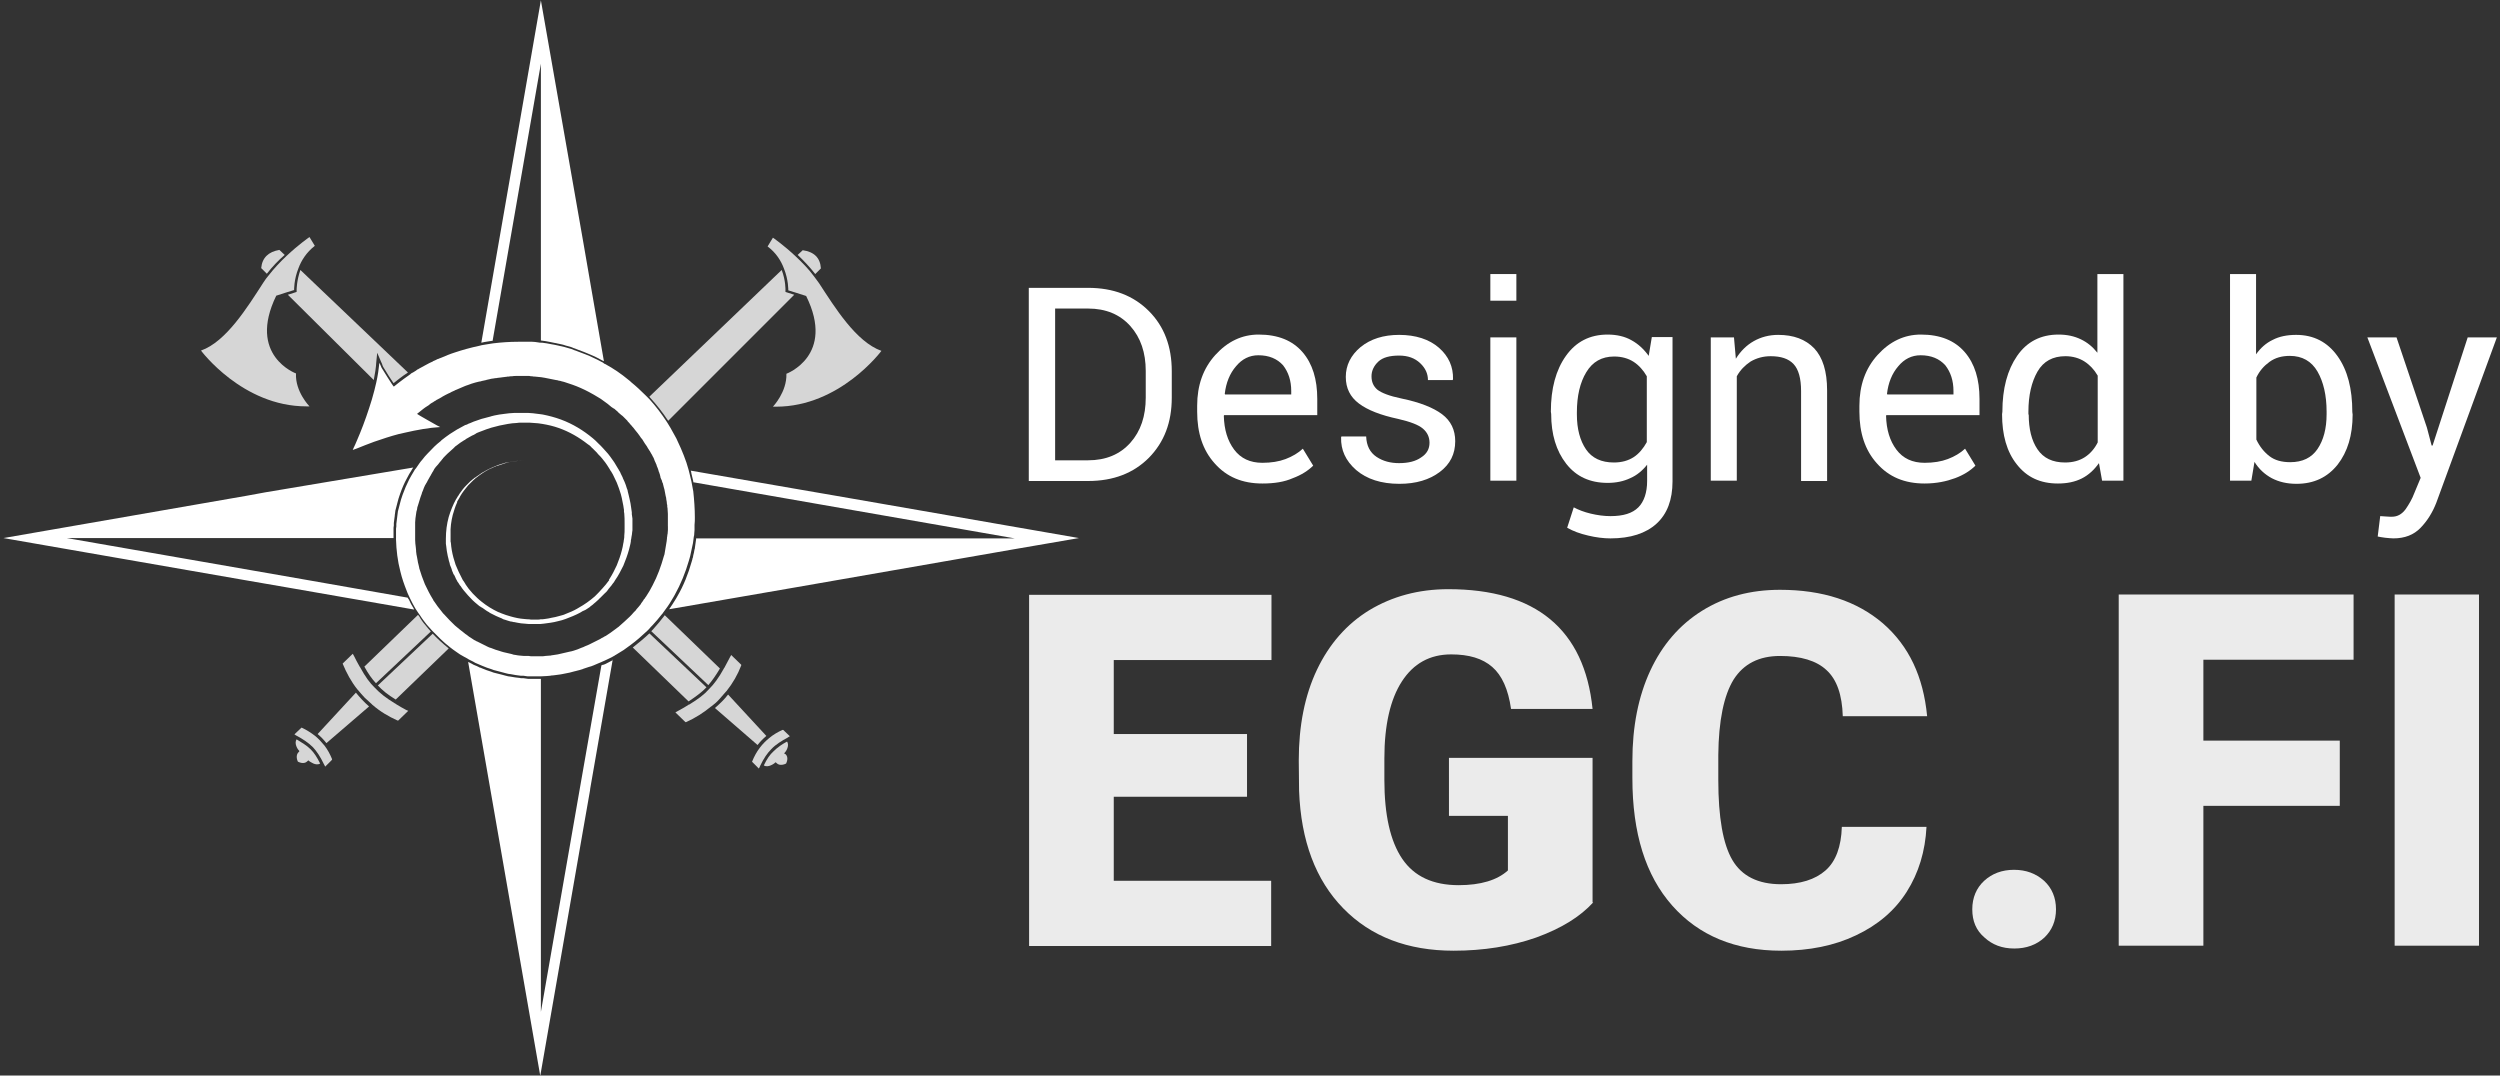 <?xml version="1.0" encoding="utf-8"?>
<!-- Generator: Adobe Illustrator 19.0.0, SVG Export Plug-In . SVG Version: 6.00 Build 0)  -->
<svg version="1.1" id="Слой_3" xmlns="http://www.w3.org/2000/svg" xmlns:xlink="http://www.w3.org/1999/xlink" x="0px" y="0px"
	 viewBox="-21 126.3 797.3 343" style="enable-background:new -21 126.3 797.3 343;" xml:space="preserve">
<rect x="-21" y="126.3" width="797.3" height="343" fill="#333333" stroke="none"/>
<style type="text/css">
	.st0{opacity:0.9;}
	.st1{fill:#FFFFFF;}
	.st2{opacity:0.8;}
</style>
<g id="XMLID_15_" class="st0">
	<path id="XMLID_112_" class="st1" d="M376.7,380.4h-42.5v26.8h50.2V428h-77.2V316h77.3v20.8h-50.3v23.6h42.5V380.4z"/>
	<path id="XMLID_114_" class="st1" d="M487.1,414.1c-4.2,4.6-10.2,8.3-18.2,11.2c-8,2.8-16.8,4.2-26.3,4.2
		c-14.7,0-26.4-4.5-35.2-13.5c-8.8-9-13.5-21.5-14.1-37.5l-0.1-9.7c0-11,1.9-20.7,5.8-28.9c3.9-8.2,9.5-14.6,16.7-19
		c7.3-4.4,15.7-6.7,25.2-6.7c13.9,0,24.8,3.2,32.5,9.6s12.2,15.9,13.5,28.6h-26c-0.9-6.3-2.9-10.7-6-13.4c-3.1-2.7-7.4-4-13.1-4
		c-6.8,0-12,2.9-15.7,8.6s-5.6,13.9-5.6,24.6v6.8c0,11.2,1.9,19.6,5.7,25.2c3.8,5.6,9.8,8.4,18,8.4c7,0,12.3-1.6,15.7-4.7v-17.4
		h-18.8V368h45.8v46.1H487.1z"/>
	<path id="XMLID_116_" class="st1" d="M593.4,390c-0.4,7.8-2.5,14.7-6.3,20.7s-9.2,10.6-16.2,13.9c-6.9,3.3-14.9,4.9-23.8,4.9
		c-14.7,0-26.3-4.8-34.8-14.4s-12.7-23.1-12.7-40.6V369c0-11,1.9-20.6,5.7-28.8c3.8-8.2,9.3-14.6,16.5-19.1s15.5-6.7,24.9-6.7
		c13.6,0,24.5,3.6,32.8,10.7c8.3,7.2,12.9,17,14.1,29.6h-26.9c-0.2-6.8-1.9-11.7-5.2-14.7c-3.2-3-8.2-4.5-14.8-4.5
		c-6.7,0-11.6,2.5-14.8,7.5c-3.1,5-4.8,13.1-4.9,24.1v7.9c0,12,1.5,20.5,4.5,25.6s8.2,7.7,15.5,7.7c6.2,0,10.9-1.5,14.2-4.4
		s5-7.6,5.2-13.9L593.4,390L593.4,390z"/>
	<path id="XMLID_118_" class="st1" d="M608,416.3c0-3.7,1.3-6.8,3.8-9.1c2.5-2.3,5.7-3.5,9.5-3.5c3.9,0,7,1.2,9.6,3.5
		c2.5,2.3,3.8,5.4,3.8,9.1s-1.3,6.7-3.7,9c-2.5,2.3-5.7,3.5-9.6,3.5c-3.9,0-7-1.2-9.5-3.5C609.2,423,608,420,608,416.3z"/>
	<path id="XMLID_120_" class="st1" d="M725.2,383.3h-43.5v44.6h-27v-112h74.9v20.8h-47.9v25.8h43.5V383.3z"/>
	<path id="XMLID_122_" class="st1" d="M769.6,427.9h-26.9v-112h26.9V427.9z"/>
</g>
<g id="XMLID_16_">
	<path id="XMLID_40_" class="st1" d="M307.1,279.6v-61.5H326c8.1,0,14.5,2.5,19.4,7.4c4.9,4.9,7.3,11.3,7.3,19.2v8.4
		c0,7.9-2.4,14.2-7.3,19.2c-4.9,4.9-11.3,7.4-19.4,7.4h-18.9V279.6z M315.5,224.7v48.4H326c5.7,0,10.2-1.9,13.5-5.6
		s4.9-8.5,4.9-14.4v-8.5c0-5.8-1.6-10.6-4.9-14.3s-7.8-5.6-13.5-5.6C326,224.7,315.5,224.7,315.5,224.7z"/>
	<path id="XMLID_49_" class="st1" d="M381.6,280.5c-6.4,0-11.4-2.1-15.2-6.4c-3.8-4.2-5.6-9.7-5.6-16.5v-1.9
		c0-6.5,1.9-11.9,5.8-16.2s8.5-6.5,13.8-6.5c6.2,0,10.8,1.9,14,5.6s4.7,8.7,4.7,14.9v5.2h-29.7l-0.1,0.2c0.1,4.4,1.2,8,3.3,10.8
		c2.1,2.8,5.1,4.2,9,4.2c2.8,0,5.3-0.4,7.4-1.2c2.1-0.8,4-1.9,5.5-3.3l3.3,5.4c-1.6,1.6-3.8,3-6.5,4
		C388.6,280,385.4,280.5,381.6,280.5z M380.3,239.6c-2.8,0-5.2,1.2-7.1,3.5c-2,2.3-3.2,5.3-3.6,8.8l0.1,0.2h21.1V251
		c0-3.3-0.9-6-2.6-8.2C386.3,240.7,383.7,239.6,380.3,239.6z"/>
	<path id="XMLID_52_" class="st1" d="M434.9,267.5c0-1.8-0.7-3.3-2.1-4.5c-1.4-1.2-4-2.2-7.9-3.1c-5.6-1.2-9.7-2.8-12.5-4.9
		s-4.2-4.9-4.2-8.5c0-3.7,1.6-6.9,4.7-9.5c3.2-2.6,7.3-3.9,12.3-3.9c5.3,0,9.6,1.4,12.7,4.1s4.6,6.1,4.5,10l-0.1,0.3h-7.9
		c0-2-0.8-3.8-2.5-5.4c-1.7-1.6-3.9-2.4-6.7-2.4c-3,0-5.2,0.6-6.6,1.9s-2.2,2.9-2.2,4.7s0.6,3.2,1.9,4.3c1.3,1,3.8,2,7.7,2.8
		c5.8,1.2,10.1,2.9,12.9,5s4.2,5,4.2,8.6c0,4.1-1.6,7.3-4.9,9.8s-7.6,3.8-12.9,3.8c-5.8,0-10.4-1.5-13.8-4.4
		c-3.4-3-4.9-6.4-4.8-10.4l0.1-0.3h7.9c0.1,2.9,1.2,5.1,3.3,6.5c2.1,1.4,4.5,2,7.2,2c3,0,5.3-0.6,7-1.8
		C434.1,271,434.9,269.4,434.9,267.5z"/>
	<path id="XMLID_61_" class="st1" d="M462.6,222.2h-8.3v-8.5h8.3V222.2z M462.6,279.6h-8.3v-45.7h8.3V279.6z"/>
	<path id="XMLID_64_" class="st1" d="M473.6,257.6c0-7.4,1.6-13.3,4.8-17.8c3.2-4.5,7.6-6.8,13.3-6.8c2.9,0,5.5,0.6,7.6,1.8
		c2.2,1.2,4,2.9,5.5,5l1-6h6.6v46c0,5.9-1.7,10.4-5.1,13.5c-3.4,3.1-8.3,4.7-14.7,4.7c-2.2,0-4.6-0.3-7.1-0.9
		c-2.6-0.6-4.8-1.4-6.7-2.5l2.1-6.5c1.5,0.8,3.3,1.5,5.4,2s4.2,0.8,6.3,0.8c4.1,0,7-0.9,8.9-2.8c1.8-1.8,2.8-4.7,2.8-8.4v-5.2
		c-1.5,1.9-3.3,3.4-5.4,4.3c-2.1,1-4.5,1.5-7.2,1.5c-5.6,0-10-2-13.2-6.1s-4.8-9.4-4.8-15.9L473.6,257.6L473.6,257.6z M481.9,258.5
		c0,4.6,1,8.3,2.9,11.1c1.9,2.8,4.9,4.2,8.9,4.2c2.5,0,4.6-0.6,6.3-1.7c1.7-1.1,3.1-2.8,4.2-4.8v-21c-1.1-1.9-2.5-3.5-4.2-4.6
		c-1.7-1.1-3.8-1.7-6.2-1.7c-4,0-6.9,1.7-8.9,5s-3,7.6-3,12.8V258.5z"/>
	<path id="XMLID_99_" class="st1" d="M532,233.9l0.6,6.8c1.5-2.4,3.4-4.3,5.7-5.6s4.9-2,7.8-2c4.9,0,8.7,1.4,11.5,4.3
		c2.7,2.9,4.1,7.3,4.1,13.4v28.9h-8.3V251c0-4-0.8-6.9-2.4-8.6c-1.6-1.7-4-2.5-7.3-2.5c-2.4,0-4.5,0.6-6.4,1.7
		c-1.8,1.2-3.3,2.7-4.4,4.7v33.3h-8.3v-45.7C524.6,233.9,532,233.9,532,233.9z"/>
	<path id="XMLID_101_" class="st1" d="M592.8,280.5c-6.4,0-11.4-2.1-15.2-6.4c-3.8-4.2-5.6-9.7-5.6-16.5v-1.9
		c0-6.5,1.9-11.9,5.8-16.2c3.9-4.3,8.5-6.5,13.8-6.5c6.2,0,10.8,1.9,14,5.6s4.7,8.7,4.7,14.9v5.2h-29.7l-0.1,0.2
		c0.1,4.4,1.2,8,3.3,10.8c2.1,2.8,5.1,4.2,9,4.2c2.8,0,5.3-0.4,7.4-1.2c2.1-0.8,4-1.9,5.5-3.3l3.3,5.4c-1.6,1.6-3.8,3-6.5,4
		S596.6,280.5,592.8,280.5z M591.5,239.6c-2.8,0-5.2,1.2-7.1,3.5c-2,2.3-3.2,5.3-3.6,8.8l0.1,0.2H602V251c0-3.3-0.9-6-2.6-8.2
		C597.5,240.7,594.9,239.6,591.5,239.6z"/>
	<path id="XMLID_104_" class="st1" d="M617.6,257.6c0-7.4,1.6-13.3,4.7-17.8c3.1-4.5,7.5-6.8,13.2-6.8c2.7,0,5,0.5,7.1,1.5
		s3.8,2.4,5.3,4.3v-25.1h8.3v65.9h-6.8l-1-5.6c-1.5,2.1-3.3,3.8-5.5,4.9s-4.7,1.6-7.6,1.6c-5.6,0-9.9-2-13.1-6.1
		c-3.2-4-4.7-9.4-4.7-16L617.6,257.6L617.6,257.6z M626,258.5c0,4.6,0.9,8.3,2.8,11.1c1.9,2.8,4.8,4.2,8.8,4.2
		c2.5,0,4.6-0.6,6.3-1.7c1.7-1.1,3.1-2.7,4.1-4.7v-21.3c-1.1-1.9-2.5-3.4-4.2-4.5c-1.7-1.1-3.8-1.7-6.1-1.7c-4,0-7,1.6-8.9,4.9
		s-2.9,7.6-2.9,12.8v0.9H626z"/>
	<path id="XMLID_107_" class="st1" d="M729.3,258.5c0,6.6-1.6,11.9-4.8,16c-3.2,4-7.5,6.1-13.1,6.1c-3,0-5.6-0.6-7.9-1.8
		c-2.2-1.2-4.1-2.9-5.5-5.2l-1,6h-6.8v-65.9h8.3v25.6c1.4-2,3.2-3.6,5.3-4.6c2.1-1.1,4.6-1.6,7.5-1.6c5.6,0,10,2.3,13.2,6.8
		s4.7,10.4,4.7,17.8L729.3,258.5L729.3,258.5z M721,257.6c0-5.2-1-9.5-2.9-12.8s-4.9-5-8.8-5c-2.6,0-4.7,0.6-6.5,1.9s-3.2,2.9-4.2,5
		v19.8c1.1,2.3,2.5,4,4.2,5.3c1.7,1.3,3.9,1.9,6.6,1.9c3.9,0,6.8-1.4,8.7-4.2c1.9-2.8,2.9-6.5,2.9-11.1V257.6z"/>
	<path id="XMLID_110_" class="st1" d="M753,262.7l1.5,5.7h0.3l11.2-34.5h9.3L756,286.6c-1.2,3.1-2.8,5.7-5,8
		c-2.2,2.3-5.1,3.4-8.7,3.4c-0.7,0-1.5-0.1-2.6-0.2c-1.1-0.1-1.8-0.3-2.4-0.4l0.8-6.5c-0.2,0,0.3,0,1.5,0.1s1.9,0.1,2.2,0.1
		c1.8,0,3.2-0.8,4.4-2.4c1.1-1.6,2.1-3.3,2.8-5.2l2-4.8l-17-44.8h9.3L753,262.7z"/>
</g>
<g id="XMLID_84_" class="st2">
	<path id="XMLID_87_" class="st1" d="M230.1,219.6l2.2,0.7l-40.2,40.2c-1.7-2.6-3.6-5-5.6-7.2c-0.2-0.2-0.3-0.3-0.4-0.5l42.2-40.4
		c1.3,3.4,1.2,6.4,1.2,6.4v0.6L230.1,219.6z"/>
	<path id="XMLID_86_" class="st1" d="M240.8,211.9l-1.8,1.8c-1.7-2.2-3.7-4.3-5.6-6.1l1.6-1.5C238.6,206.6,240.6,208.5,240.8,211.9z
		"/>
	<path id="XMLID_85_" class="st1" d="M260.1,238.2c0,0-13.2,17.8-33.6,17.8c-0.3,0-0.7,0-1,0c0,0,4.5-4.7,4.3-10.5
		c0,0,15.7-5.8,6.3-24.8l-3.1-1l-2.6-0.8c0,0,0.1-3.3-1.4-7c-0.9-2.4-2.5-5-5.2-7l1.7-2.8c0,0,3.5,2.4,7.4,6.1
		c1.9,1.8,3.9,3.8,5.6,6.1c0.6,0.8,1.1,1.5,1.7,2.3C245.3,224.4,252,235.3,260.1,238.2z"/>
</g>
<g id="XMLID_80_" class="st2">
	<path id="XMLID_83_" class="st1" d="M64.1,213.6l-1.8-1.8c0.3-3.3,2.3-5.2,5.8-5.8l1.7,1.6C67.8,209.3,65.8,211.4,64.1,213.6z"/>
	<path id="XMLID_82_" class="st1" d="M109.1,245.1c-2,1.3-3.7,2.7-4.6,3.4c-0.7-1-2.1-3.2-3.3-5.2l-0.3-0.7v-0.1l0,0l-0.4-0.9
		l-1.2-2.8l-0.3,3c-0.1,1.8-0.4,3.7-0.8,5.7l-27.4-27.2l2.2-0.7l0.6-0.2v-0.6c0-0.1,0-3,1.2-6.4L109.1,245.1z"/>
	<path id="XMLID_81_" class="st1" d="M74.2,211.8c-1.5,3.7-1.4,7-1.4,7l-2.6,0.8l-3.1,1c-9.3,19.1,6.3,24.8,6.3,24.8
		c-0.3,5.8,4.3,10.5,4.3,10.5c-0.3,0-0.7,0-1,0c-20.4,0-33.6-17.8-33.6-17.8c8-2.8,14.8-13.8,19.9-21.7c0.5-0.8,1.1-1.6,1.7-2.3
		c1.7-2.2,3.7-4.3,5.6-6.1c3.9-3.7,7.4-6.1,7.4-6.1l1.7,2.8C76.7,206.8,75.1,209.4,74.2,211.8z"/>
</g>
<g id="XMLID_73_" class="st2">
	<path id="XMLID_79_" class="st1" d="M119.1,330.5c1,0.9,2,1.8,3,2.6l-16.9,16.3c-2.5-1.5-4.3-3-5.7-4.5l17.5-16.5
		C117.6,329.1,118.4,329.8,119.1,330.5z"/>
	<path id="XMLID_78_" class="st1" d="M114.7,325.7c0.6,0.7,1.1,1.4,1.7,2l-17.5,16.5c-1.3-1.4-2.5-3.1-3.7-5.3l17.1-16.5
		c0.1,0.1,0.1,0.2,0.2,0.2l0.1,0.1C113.2,323.8,113.9,324.8,114.7,325.7z"/>
	<path id="XMLID_77_" class="st1" d="M109.2,353l-3.2,3.1c0,0-0.1,0-0.2,0c-2.9-1.3-5.6-2.9-8-5l0,0l0,0c-0.1,0-0.1-0.1-0.1-0.1l0,0
		c0,0-0.1,0-0.1-0.1c-0.8-0.7-1.5-1.4-2.3-2.1c-0.7-0.8-1.5-1.6-2.1-2.4c0,0,0,0-0.1-0.1l-0.1-0.1l0,0c-2-2.5-3.5-5.3-4.7-8.2v-0.1
		l3.2-3.1l0.4,0.7c0.5,1,1.1,2.2,1.8,3.4c0,0,0,0.1,0.1,0.1l0.1,0.2l0,0c1.6,2.9,3,4.9,4.7,6.5c1.6,1.7,3.5,3.2,6.3,4.9l0,0l0,0
		c0.1,0,0.1,0.1,0.2,0.1c0,0,0.1,0,0.1,0.1c1.1,0.7,2.2,1.3,3.3,1.9L109.2,353z"/>
	<path id="XMLID_76_" class="st1" d="M96.7,351.6l-13.6,11.7c-0.4-0.5-0.9-1.1-1.3-1.5c-0.5-0.5-1-1-1.5-1.4l12.2-13.2
		C93.8,348.8,95.2,350.3,96.7,351.6z"/>
	<path id="XMLID_75_" class="st1" d="M84.8,368.7l-2.1,2.1c-0.1-0.2-0.2-0.5-0.4-0.8c-1.2-2.5-2.3-4.1-3.5-5.4
		c-1.5-1.5-3.4-2.7-5.1-3.6c-0.3-0.2-0.6-0.3-0.8-0.5l2.2-2.1c0,0,0.2-0.1,0.2,0c1.5,0.7,2.9,1.6,4.2,2.6c1.1,0.9,2.1,2,3,3.1l0,0
		l0,0c1,1.3,1.8,2.8,2.4,4.3C84.9,368.5,84.9,368.6,84.8,368.7z"/>
	<path id="XMLID_74_" class="st1" d="M78.1,365.3c1.1,1.1,2,2.5,3,4.5c-1.4,0.9-3.3-0.7-3.4-0.7l-0.2-0.2c-0.1-0.1-0.2-0.1-0.3,0
		l-0.2,0.2c-1.1,1.1-2.8,0.2-3,0.1c-0.2-0.4-0.8-2,0.2-3l0.2-0.2c0.1-0.1,0.1-0.2,0-0.3l-0.2-0.2c-0.2-0.2-1.5-2.1-0.6-3.4
		C75.2,363.1,76.8,364,78.1,365.3z"/>
</g>
<g id="XMLID_66_" class="st2">
	<path id="XMLID_72_" class="st1" d="M204.3,345.5c-1.4,1.5-3.3,2.9-5.7,4.5l-17.8-17.2c1.8-1.4,3.6-2.9,5.3-4.5L204.3,345.5z"/>
	<path id="XMLID_71_" class="st1" d="M208.6,339.5c-1.3,2.2-2.5,3.9-3.7,5.3l-18.2-17.2c0.4-0.4,0.8-0.8,1.1-1.2
		c1-1.1,2-2.3,2.9-3.5c0.1-0.1,0.2-0.3,0.3-0.4L208.6,339.5z"/>
	<path id="XMLID_70_" class="st1" d="M215.4,338.5c-1.1,2.9-2.7,5.7-4.7,8.2l0,0l-0.1,0.1c0,0,0,0-0.1,0.1c-0.7,0.8-1.4,1.6-2.1,2.4
		c-0.7,0.8-1.5,1.5-2.3,2.1c0,0-0.1,0-0.1,0.1l0,0c-0.1,0-0.1,0.1-0.2,0.1l0,0c-2.4,2-5.1,3.7-8,5c0,0-0.1,0-0.2,0l-3.2-3.1l0.7-0.4
		c1.1-0.6,2.2-1.2,3.3-1.9c0,0,0.1,0,0.1-0.1c0.1,0,0.1-0.1,0.2-0.1h0.1l0,0c2.8-1.7,4.8-3.2,6.3-4.9c1.6-1.6,3.1-3.6,4.7-6.5l0,0
		l0.1-0.2c0,0,0-0.1,0.1-0.1l0,0c0.6-1.2,1.3-2.4,1.8-3.4l0.4-0.7l3.2,3.1C215.4,338.4,215.4,338.5,215.4,338.5z"/>
	<path id="XMLID_69_" class="st1" d="M211.2,347.8l12.2,13.2c-0.5,0.4-1,0.9-1.5,1.4s-0.9,1-1.3,1.5L207,352.1
		C208.5,350.8,210,349.4,211.2,347.8z"/>
	<path id="XMLID_68_" class="st1" d="M230.9,361.1c-0.3,0.2-0.6,0.3-0.8,0.5c-1.7,0.9-3.7,2.1-5.1,3.6c-1.3,1.3-2.4,2.9-3.6,5.4
		c-0.1,0.3-0.2,0.5-0.4,0.8l-2.1-2.1c0,0-0.1-0.2,0-0.2c0.6-1.5,1.4-3,2.4-4.3l0,0c0.9-1.2,1.9-2.2,3-3.1c1.3-1.1,2.7-1.9,4.2-2.6
		c0,0,0,0,0.1,0s0.1,0,0.2,0L230.9,361.1z"/>
	<path id="XMLID_67_" class="st1" d="M229.5,366.8c1.1,1,0.4,2.6,0.2,3c-0.3,0.2-2,0.9-3-0.1l-0.2-0.2c-0.1-0.1-0.2-0.1-0.3,0
		l-0.2,0.2c0,0-2,1.6-3.4,0.7c1-2.1,1.9-3.4,3.1-4.5c1.3-1.3,2.8-2.3,4.3-3.1c0.9,1.3-0.4,3.2-0.6,3.4l-0.2,0.2
		c-0.1,0.1-0.1,0.2,0,0.3L229.5,366.8z"/>
</g>
<path id="XMLID_3_" class="st1" d="M245.5,284.4l-13.9-2.4l-32.3-5.6c0.1,0.3,0.2,0.6,0.2,0.9c0.2,0.9,0.4,1.7,0.6,2.5v0.1
	c0,0.1,0,0.1,0,0.2L302.6,298H201v0.1v0.1v0.1c-0.1,0.5-0.1,0.9-0.2,1.4c0,0.2-0.1,0.5-0.1,0.7c0,0.2-0.1,0.5-0.1,0.7
	c0,0.1,0,0.3-0.1,0.4c-0.1,0.4-0.1,0.7-0.2,1.1l-0.2,0.8L200,304c0,0.1,0,0.2-0.1,0.2c0,0.2-0.1,0.3-0.1,0.5l-0.2,0.7
	c-1.1,3.9-2.6,7.7-4.6,11.1c-0.1,0.2-0.3,0.5-0.4,0.7c-0.7,1.1-1.4,2.3-2.2,3.4l41-7.1l68.8-12l20.9-3.6L245.5,284.4z M174.3,336.9
	L174.3,336.9L174.3,336.9l-2.1,1.1l0,0l0,0l-0.7,0.3h-0.1h-0.1l-0.5,0.2l-6.8,38.8L151.5,449V342.8h-0.8h-0.4l0,0h-0.4h-1.6h-0.4
	h-0.2c-0.2,0-0.2,0-0.3,0l0,0l-0.7-0.1l-0.7-0.1h-0.4h-0.2l0,0l0,0h-0.2l-0.5-0.1c-0.9-0.1-1.9-0.2-2.8-0.4l-0.8-0.1l-0.4-0.1l0,0
	l0,0l-0.4-0.1l-1.5-0.4c-0.4-0.1-0.8-0.2-1.2-0.3c-0.1,0-0.3-0.1-0.4-0.1l-0.8-0.2c-0.3-0.1-0.5-0.2-0.8-0.3
	c-0.6-0.2-1.1-0.4-1.5-0.5l0,0l0,0l-1.5-0.6c-0.2-0.1-0.4-0.2-0.6-0.2l-0.2-0.1c-0.1-0.1-0.2-0.1-0.4-0.2c-0.1-0.1-0.2-0.1-0.4-0.2
	s-0.3-0.1-0.5-0.2c-0.3-0.1-0.7-0.3-1-0.5l-1.2-0.6l23,132l13.5-77.5l0,0l2.4-13.7V378l0.1-0.6l7.1-40.7
	C174.6,336.7,174.5,336.8,174.3,336.9z M151.6,297.9L151.6,297.9L151.6,297.9L151.6,297.9L151.6,297.9z M171.6,241.5l-4.1-23.6
	l-2.4-13.9l-13.6-77.6l-19,109.2c0.3-0.1,0.6-0.1,0.9-0.2c0.8-0.1,1.6-0.3,2.5-0.4c0.1,0,0.2,0,0.2,0l15.4-88.4v88.3h0.1l0,0
	c1,0.1,2,0.3,3,0.5c1.1,0.2,2.3,0.5,3.4,0.7c0.3,0.1,0.6,0.1,0.8,0.2l0,0l0,0l0.6,0.2c0.5,0.1,1,0.3,1.5,0.4l0.5,0.2l0,0l0,0
	l0.5,0.2c0.3,0.1,0.7,0.2,1.1,0.4c1.7,0.6,3.4,1.3,5,2c1,0.4,1.8,0.9,2.6,1.3C171.1,241.3,171.4,241.4,171.6,241.5L171.6,241.5z
	 M109.4,317.5L109.4,317.5l-0.1-0.1c-0.1-0.2-0.2-0.3-0.3-0.5L75.4,311L0.3,297.9h104.2v-0.3c0-0.4,0-0.9,0-1.4v-0.8l0,0l0,0l0,0
	c0,0,0-0.1,0-0.2V295v-0.4l0.1-0.7v-0.4l0,0l0,0v-0.1c0-0.1,0-0.2,0-0.3l0.2-1.6c0-0.2,0.1-0.5,0.1-0.7v-0.1v-0.1l0,0l0.1-0.7
	l0.1-0.8l0,0l0,0l0.5-1.9l0,0l0,0l0.1-0.4l0.4-1.5l0,0l0,0l0.5-1.5c0.6-1.7,1.3-3.4,2.2-5c0.4-0.8,0.9-1.7,1.5-2.6l0,0l0.1-0.2
	l0.2-0.3c0.1-0.1,0.1-0.2,0.2-0.3l-47.1,7.9l-6,1.1l-77.6,13.5l77.5,13.5l13.9,2.4l39.6,6.9c-0.1-0.1-0.1-0.2-0.2-0.4
	C110.3,319.4,109.8,318.4,109.4,317.5z"/>
<path id="logo_3_" class="st1" d="M200.6,291.3c0,0.8,0,1.6-0.1,2.4v0.4c0,0.1,0,0,0,0.3v0.2v0.7c0,0.4-0.1,0.9-0.1,1.3
	c0,0.2,0,0.5-0.1,0.7l-0.1,0.6v0.1c-0.1,0.5-0.1,1-0.2,1.5c-0.1,0.5-0.2,1-0.3,1.4c-0.1,0.5-0.2,1-0.3,1.4c-0.1,0.5-0.2,0.9-0.3,1.4
	c-0.1,0.2-0.1,0.5-0.2,0.7l-0.2,0.7c-1.1,3.8-2.6,7.5-4.5,10.9c-0.1,0.2-0.3,0.5-0.4,0.7c-0.8,1.4-1.6,2.7-2.6,4l0,0
	c-0.3,0.4-0.6,0.8-0.8,1.1c-0.1,0.2-0.2,0.3-0.4,0.5c-0.9,1.2-1.9,2.3-2.9,3.4c-0.4,0.4-0.8,0.8-1.1,1.2c-0.2,0.2-0.4,0.4-0.6,0.6
	c-1.7,1.6-3.4,3.1-5.3,4.5c-0.7,0.5-1.5,1.1-2.2,1.6c-0.9,0.5-1.7,1.1-2.6,1.6c-0.1,0-0.2,0.1-0.3,0.2c-0.1,0-0.1,0.1-0.2,0.1l0,0
	c-0.3,0.2-0.6,0.3-0.9,0.5l-2.1,1l-0.7,0.3l-0.2,0.1l0,0l-1.2,0.5c-0.5,0.2-1,0.4-1.4,0.6c-0.5,0.2-1,0.4-1.5,0.5l-1.5,0.5
	c-0.2,0.1-0.4,0.1-0.5,0.2l-1,0.3l-0.8,0.2c-0.2,0.1-0.5,0.1-0.8,0.2l-1.5,0.4c-0.5,0.1-1,0.2-1.5,0.3c-0.3,0.1-0.7,0.1-1,0.2
	c-0.2,0-0.4,0.1-0.6,0.1l-1.5,0.2l-0.8,0.1c-0.3,0-0.5,0-0.8,0.1l-1.2,0.1c-0.5,0-1.4,0.1-1.9,0.1l0,0h-0.8h-0.4h-0.4h-1.6h-0.4
	h-0.2c-0.2,0-0.2,0-0.3,0l-0.7-0.1l-0.7-0.1h-0.4h-0.2h-0.2c-1.1-0.1-2.2-0.3-3.2-0.5l-0.8-0.1l-0.4-0.1l-0.4-0.1l-1.5-0.4
	c-0.5-0.1-1-0.3-1.5-0.4l-0.8-0.2c-0.3-0.1-0.5-0.2-0.8-0.3c-0.5-0.2-1-0.3-1.5-0.5l-1.5-0.6c-0.3-0.1-0.5-0.2-0.7-0.3
	s-0.5-0.2-0.7-0.3c-0.5-0.2-1-0.4-1.4-0.7l-1.4-0.7c-0.1-0.1-0.2-0.1-0.3-0.2l0,0c-0.2-0.1-0.5-0.3-0.7-0.4l0,0
	c-0.1-0.1-0.3-0.1-0.4-0.2c-0.2-0.1-0.5-0.3-0.7-0.4l-0.7-0.4c-0.4-0.3-0.9-0.6-1.3-0.9c-0.7-0.5-1.3-0.9-1.9-1.4
	c-1-0.8-2.1-1.7-3-2.6c-0.7-0.7-1.4-1.4-2.1-2.1c-0.2-0.2-0.4-0.4-0.6-0.6c-0.6-0.6-1.1-1.3-1.7-1.9c-0.7-0.9-1.5-1.9-2.1-2.9l0,0
	c-0.1-0.1-0.2-0.3-0.3-0.4c-0.2-0.3-0.4-0.6-0.6-0.9l0,0c-0.2-0.3-0.4-0.6-0.6-0.9c-0.6-1-1.1-2-1.6-3l0,0c-0.4-0.9-0.9-1.8-1.2-2.7
	c-0.8-2-1.5-4-2-6.1c-0.9-3.4-1.3-6.9-1.4-10.3l0,0V298c0-0.5,0-0.9,0-1.4v-0.8c0-0.1,0-0.1,0-0.3v-0.2v-0.4l0.1-0.7v-0.4
	c0-0.1,0-0.2,0-0.4l0.2-1.6c0-0.3,0.1-0.5,0.1-0.8l0,0l0.1-0.8l0.1-0.8l0.5-1.9l0.1-0.4l0.4-1.5l0.5-1.5c0.6-1.7,1.3-3.3,2.1-4.9
	c0.5-0.9,1-1.8,1.5-2.6l0,0c0.2-0.4,0.4-0.7,0.7-1c0.1-0.1,0.1-0.2,0.2-0.3l0,0c0.3-0.4,0.6-0.9,0.9-1.3c0.3-0.4,0.5-0.7,0.8-1
	c0.6-0.8,1.2-1.5,1.9-2.2c0.1-0.1,0.2-0.2,0.3-0.3c1.1-1.2,2.3-2.4,3.6-3.4l0,0c0.1-0.1,0.3-0.2,0.4-0.4l0,0c0.9-0.7,1.8-1.4,2.7-2
	c1.5-1,3-1.9,4.6-2.7c0.2-0.1,0.3-0.2,0.5-0.2l0,0c0.1,0,0.2-0.1,0.3-0.1c0.1-0.1,0.3-0.1,0.4-0.2c0.2-0.1,0.3-0.2,0.5-0.2l0,0
	c0.8-0.4,1.7-0.7,2.6-1c0.7-0.3,1.5-0.5,2.3-0.7c0.5-0.1,1-0.3,1.5-0.4c0.1,0,0.2,0,0.3-0.1c0.4-0.1,0.8-0.2,1.2-0.3
	c1-0.2,2-0.4,3.1-0.5l0.8-0.1c0.3,0,0.5-0.1,0.8-0.1l1.5-0.1c0.5,0,1,0,1.5,0c0.2,0,0.4,0,0.6,0c0.1,0,0.1,0,0.2,0h0.8h0.8h0.4
	c0.2,0,0.2,0,0.2,0h0.2l1.4,0.1c0.5,0.1,1,0.1,1.6,0.2c0.3,0,0.5,0.1,0.8,0.1l0,0l0.7,0.1c2,0.4,3.9,0.9,5.8,1.6
	c3.8,1.4,7.2,3.5,10.2,6c0.3,0.2,0.5,0.5,0.8,0.7c0.3,0.3,0.6,0.6,0.9,0.9c1.1,1,2.1,2.2,3.1,3.3l0,0c0.2,0.3,0.5,0.6,0.7,0.9
	c0.3,0.5,0.7,0.9,1,1.4c0.2,0.3,0.5,0.7,0.7,1.1c0.1,0.2,0.2,0.3,0.3,0.5c0.2,0.3,0.4,0.7,0.6,1c0.1,0.1,0.2,0.3,0.2,0.4
	c0,0,0,0.1,0.1,0.1l0,0c0.2,0.3,0.4,0.7,0.5,1c0.2,0.4,0.4,0.8,0.6,1.2c0,0,0,0,0,0.1c0.2,0.4,0.4,0.9,0.6,1.3
	c0.3,0.7,0.5,1.3,0.7,2c0.1,0.2,0.1,0.3,0.2,0.5l0.1,0.4v0.1c0.1,0.4,0.2,0.8,0.3,1.2s0.2,0.8,0.3,1.3c0.2,0.9,0.4,1.8,0.5,2.8
	c0.1,0.5,0.1,0.9,0.2,1.4v0.3v0.3l0.1,0.7l0.1,0.7c0,0.3,0,0.5,0,0.8c0,0.3,0,0.5,0,0.8c0,0.5,0,0.9,0,1.4v0.2c0,0.1,0,0.2,0,0.2
	v0.3l-0.1,0.7c0,0.4-0.1,0.9-0.2,1.4l-0.1,0.7c0,0.1-0.1,0.3-0.1,0.4s0,0.2,0,0.3c-0.1,0.9-0.4,1.8-0.6,2.7
	c-0.5,1.8-1.1,3.4-1.8,5.1c-0.8,1.6-1.6,3.2-2.6,4.6c-0.1,0.2-0.2,0.3-0.3,0.5c-0.1,0.1-0.1,0.2-0.2,0.3c0,0,0,0.1-0.1,0.1
	c-0.1,0.1-0.2,0.3-0.3,0.4c-0.2,0.3-0.4,0.6-0.7,0.9c-0.1,0.2-0.3,0.3-0.4,0.5c-0.1,0.1-0.1,0.1-0.2,0.2c0,0,0,0,0,0.1l-0.1,0.1
	c-0.1,0.1-0.2,0.2-0.2,0.3c-0.3,0.3-0.5,0.6-0.8,0.8c-0.3,0.3-0.6,0.6-0.9,0.9c-0.2,0.2-0.5,0.5-0.7,0.7c-0.1,0.1-0.3,0.2-0.4,0.4
	l0,0c-0.3,0.3-0.7,0.6-1,0.9c-0.2,0.2-0.4,0.3-0.6,0.5c-0.1,0.1-0.1,0.1-0.2,0.2c-0.3,0.2-0.5,0.4-0.8,0.6c-0.1,0.1-0.1,0.1-0.2,0.2
	c-0.3,0.2-0.6,0.4-0.9,0.6c-0.3,0.2-0.6,0.4-0.9,0.5c-0.1,0-0.1,0.1-0.2,0.1c0,0,0,0-0.1,0c-0.3,0.2-0.7,0.4-1,0.6l0,0
	c-1.5,0.8-3,1.4-4.6,2c-0.4,0.1-0.8,0.3-1.2,0.4c-0.4,0.1-0.8,0.2-1.2,0.3c-0.8,0.2-1.6,0.4-2.4,0.5c-0.7,0.1-1.5,0.2-2.2,0.3
	l-1,0.1c-0.3,0-0.6,0-0.9,0c-0.2,0-0.5,0-0.7,0s-0.4,0-0.6,0c-0.6,0-1.2,0-1.7,0c-0.4,0-0.8-0.1-1.1-0.1c-0.4,0-0.8-0.1-1.2-0.1
	c-0.4-0.1-0.8-0.1-1.2-0.2c-0.3-0.1-0.7-0.1-1-0.2l0,0c0,0,0,0-0.1,0l0,0h-0.1c-0.3-0.1-0.7-0.2-1-0.2c-0.3-0.1-0.7-0.2-1-0.3l0,0
	c-0.3-0.1-0.6-0.2-0.9-0.3c0,0,0,0-0.1,0c-0.2-0.1-0.3-0.1-0.5-0.2c0,0-0.1,0-0.1-0.1c-0.4-0.2-0.8-0.3-1.2-0.5l0,0l0,0
	c-0.3-0.1-0.6-0.3-0.9-0.4c-0.1-0.1-0.3-0.1-0.4-0.2c-0.3-0.1-0.5-0.3-0.8-0.4c-0.1-0.1-0.3-0.1-0.4-0.2c-0.2-0.1-0.4-0.2-0.6-0.4
	c-0.1,0-0.1-0.1-0.2-0.1c-0.3-0.2-0.6-0.3-0.8-0.5c-0.2-0.2-0.5-0.3-0.7-0.5c-0.1-0.1-0.2-0.1-0.3-0.2l-0.3-0.2c0,0,0,0-0.1,0
	c-0.2-0.2-0.4-0.3-0.6-0.4c-0.2-0.2-0.4-0.3-0.6-0.5c-0.6-0.5-1.1-0.9-1.6-1.4c-1-1-1.9-2-2.8-3.1c-0.4-0.5-0.7-0.9-1-1.4l0,0
	c-0.1-0.1-0.1-0.1-0.2-0.2c-0.2-0.3-0.4-0.6-0.5-0.8l-0.3-0.4l-0.2-0.4c-0.2-0.3-0.4-0.7-0.5-1c-0.1-0.3-0.3-0.6-0.4-0.8l-0.1-0.1
	l0,0l0,0c0,0,0-0.1-0.1-0.1c0,0,0,0,0-0.1c-0.1-0.2-0.2-0.4-0.2-0.5s0-0.1-0.1-0.2s-0.1-0.2-0.1-0.3s-0.1-0.1-0.1-0.2V308
	c-0.1-0.2-0.1-0.4-0.2-0.6c-0.1-0.2-0.2-0.5-0.3-0.7c-0.1-0.3-0.2-0.5-0.2-0.8c-0.2-0.5-0.3-1-0.4-1.5c-0.1-0.3-0.1-0.5-0.2-0.8
	c-0.1-0.5-0.2-1-0.3-1.6c0-0.3-0.1-0.5-0.1-0.8c0-0.3-0.1-0.5-0.1-0.8c0-0.2-0.1-0.5-0.1-0.7c0-0.1,0-0.1,0-0.2c0-0.1,0-0.2,0-0.3
	s0-0.2,0-0.3c0-0.2,0-0.6,0-0.8c0-2.4,0.3-4.7,0.9-6.9c0.6-2,1.4-4,2.3-5.6c0.2-0.3,0.4-0.6,0.6-1l0,0l0,0l0.1-0.1
	c0.2-0.3,0.3-0.5,0.5-0.8c0.6-0.9,1.3-1.8,2.1-2.6c0.1-0.1,0.1-0.1,0.2-0.2c0,0,0.1,0,0.1-0.1c0.1-0.1,0.2-0.2,0.3-0.3
	s0.2-0.2,0.3-0.3c0.3-0.3,0.6-0.6,0.9-0.8l0,0c0.2-0.2,0.3-0.3,0.5-0.4c0.2-0.2,0.3-0.3,0.5-0.4l0,0c0,0,0,0,0.1,0l0.1-0.1
	c0.1-0.1,0.3-0.2,0.4-0.3c0.2-0.1,0.4-0.3,0.6-0.4c0.6-0.5,1.3-0.9,1.9-1.2c0.2-0.1,0.3-0.2,0.5-0.3s0.4-0.2,0.6-0.3
	c0.2-0.1,0.4-0.2,0.6-0.3c0.9-0.4,1.8-0.8,2.6-1.1l0,0c0.1,0,0.2-0.1,0.3-0.1c0.2-0.1,0.4-0.1,0.6-0.2c0.2-0.1,0.5-0.1,0.7-0.2
	s0.4-0.1,0.6-0.2c0.2-0.1,0.4-0.1,0.6-0.1c0.2,0,0.4-0.1,0.5-0.1c0.2,0,0.4-0.1,0.6-0.1c1.8-0.3,3.3-0.4,4.2-0.4h0.2
	c0.4,0,0.7,0,0.9,0s0.4,0,0.4,0s-0.1,0-0.4,0c-0.2,0-0.4,0-0.7,0c-0.1,0-0.3,0-0.4,0c-0.5,0-1.2,0.1-2.1,0.1c-0.3,0-0.6,0.1-0.9,0.1
	c-0.4,0.1-0.8,0.1-1.3,0.2c-0.2,0.1-0.5,0.1-0.7,0.2c-0.1,0-0.3,0.1-0.4,0.1h-0.1c-0.1,0-0.2,0-0.3,0.1c-0.3,0.1-0.6,0.2-0.9,0.3
	c-0.2,0.1-0.4,0.1-0.6,0.2c-0.2,0.1-0.4,0.1-0.6,0.2c-0.1,0-0.2,0.1-0.3,0.1c-0.1,0.1-0.2,0.1-0.4,0.1c-0.1,0-0.2,0.1-0.4,0.2
	c-0.1,0-0.2,0.1-0.3,0.1s-0.2,0.1-0.3,0.1c0,0-0.1,0-0.1,0.1c-0.2,0.1-0.3,0.1-0.5,0.2c-0.2,0.1-0.4,0.2-0.7,0.3
	c-1.4,0.7-2.9,1.7-4.4,2.9c-0.5,0.4-1,0.9-1.5,1.4c-0.3,0.3-0.6,0.6-0.9,0.9c-0.1,0.2-0.3,0.3-0.4,0.5c-0.1,0.2-0.3,0.3-0.4,0.5
	c-0.4,0.5-0.8,1-1.2,1.6c-0.1,0.2-0.2,0.3-0.3,0.5c-0.1,0.2-0.3,0.4-0.4,0.7c0,0.1-0.1,0.1-0.1,0.2c-0.2,0.3-0.4,0.7-0.6,1
	c-0.1,0.1-0.1,0.2-0.1,0.3v0.1c-0.6,1.3-1,2.6-1.4,4c-0.5,2-0.8,4.1-0.7,6.2c0-0.1,0-0.3,0-0.4c0,0.8,0,1.7,0,2.5
	c0,0.2,0,0.4,0.1,0.6c0.1,1.6,0.4,3.2,0.8,4.7c0.2,0.8,0.5,1.5,0.7,2.3c0.6,1.5,1.3,3,2.1,4.5l0.2,0.4l0.3,0.4
	c0.2,0.3,0.3,0.5,0.5,0.8c0,0.1,0.1,0.1,0.1,0.2c0.3,0.5,0.7,0.9,1,1.4c0.8,1,1.7,2,2.7,2.9c0.4,0.4,0.9,0.8,1.4,1.2l0,0
	c1.6,1.3,3.4,2.4,5.3,3.3c0.1,0,0.2,0.1,0.3,0.1c0.2,0.1,0.5,0.2,0.7,0.3c1,0.4,1.9,0.7,3,1c1.4,0.4,2.8,0.7,4.2,0.8
	c0.4,0,0.7,0.1,1.1,0.1c0.4,0,0.7,0,1.1,0.1c0.4,0,0.8,0,1.2,0c0.3,0,0.7,0,1,0s0.6,0,0.9-0.1c0.2,0,0.4,0,0.6,0
	c0.3,0,0.5-0.1,0.8-0.1c0.7-0.1,1.5-0.2,2.2-0.4c0.7-0.1,1.5-0.3,2.2-0.5c0.4-0.1,0.7-0.2,1.1-0.3c0.4-0.1,0.7-0.2,1.1-0.4
	c1.3-0.5,2.5-1,3.7-1.7c0.2-0.1,0.3-0.2,0.5-0.3c1.8-1,3.5-2.2,5.1-3.6l0,0c0.2-0.2,0.4-0.4,0.6-0.6c0.5-0.5,1-1,1.5-1.6l0,0
	c0,0,0,0,0.1-0.1l0.1-0.1c0.8-0.9,1.6-1.8,2.3-2.8l0,0l-0.1-0.1c0.1-0.1,0.1-0.2,0.2-0.3c0.9-1.4,1.6-2.8,2.3-4.3
	c0.6-1.5,1.2-3.1,1.6-4.7c0.2-0.8,0.4-1.6,0.5-2.4c0-0.1,0-0.2,0.1-0.3c0-0.1,0-0.2,0-0.3l0.1-0.6c0.1-0.4,0.1-0.8,0.1-1.2
	c0.1-0.8,0.1-1.5,0.1-2.3v-1.5c0-1.1,0-2.1-0.1-3.2l-0.1-0.6v-0.3v-0.3c-0.1-0.4-0.1-0.8-0.2-1.3c-0.2-0.8-0.3-1.7-0.5-2.5
	c-0.1-0.4-0.2-0.8-0.3-1.2c-0.4-1.3-0.8-2.5-1.3-3.7c-0.3-0.7-0.7-1.4-1-2.1c-0.1-0.2-0.2-0.4-0.3-0.6c-0.1-0.2-0.2-0.3-0.3-0.5
	c-0.1-0.2-0.2-0.4-0.4-0.6c0-0.1-0.1-0.1-0.1-0.2l0,0c-0.1-0.2-0.2-0.3-0.3-0.5c-0.2-0.4-0.5-0.7-0.7-1.1l0,0
	c-0.2-0.3-0.5-0.7-0.7-1l-0.1-0.1c-0.2-0.3-0.5-0.6-0.7-0.9c-0.2-0.2-0.4-0.5-0.6-0.7c-0.2-0.2-0.3-0.3-0.5-0.5l0,0
	c-0.2-0.2-0.4-0.4-0.6-0.7c-0.2-0.2-0.4-0.4-0.6-0.6c-0.2-0.2-0.3-0.3-0.5-0.5c-0.1-0.1-0.2-0.2-0.3-0.3c-0.2-0.2-0.4-0.3-0.5-0.5
	c-0.3-0.3-0.6-0.6-1-0.8c-2.8-2.2-5.9-4-9.3-5.2c-1.7-0.6-3.4-1-5.2-1.3l0,0l-0.7-0.1c-0.2,0-0.4-0.1-0.7-0.1l-1.3-0.1l-1.4-0.1
	h-0.2h-0.1h-0.3h-0.7h-0.7c-0.2,0-0.5,0-0.7,0c-0.5,0-0.9,0-1.4,0.1l-1.4,0.1c-0.2,0-0.5,0.1-0.7,0.1l-0.7,0.1
	c-1.8,0.3-3.6,0.7-5.3,1.2c-1,0.3-2.1,0.7-3.1,1.1l0,0c-0.3,0.1-0.5,0.2-0.8,0.3c-0.2,0.1-0.3,0.1-0.5,0.2l0,0
	c-0.2,0.1-0.5,0.2-0.7,0.4c-0.3,0.2-0.7,0.4-1,0.5c-0.3,0.2-0.6,0.3-0.9,0.5c-0.2,0.1-0.5,0.3-0.7,0.4c-0.2,0.1-0.4,0.2-0.6,0.4l0,0
	c-0.1,0.1-0.2,0.2-0.4,0.2c0,0-0.1,0-0.1,0.1c-0.4,0.2-0.7,0.5-1.1,0.7c-0.4,0.3-0.8,0.6-1.2,0.9c-0.3,0.2-0.6,0.4-0.8,0.7
	c-0.1,0-0.1,0.1-0.1,0.1c-0.3,0.3-0.7,0.6-1,0.9s-0.7,0.6-1,0.9l0,0c-0.3,0.3-0.6,0.6-0.9,0.9c-0.2,0.2-0.3,0.4-0.5,0.5
	c0,0,0,0,0,0.1c-0.2,0.2-0.4,0.4-0.5,0.6c-0.2,0.2-0.4,0.5-0.6,0.7l0,0l0,0c-0.3,0.4-0.6,0.8-1,1.2l-0.1,0.1l0,0l0,0
	c-0.1,0.1-0.2,0.2-0.3,0.4c-0.2,0.2-0.4,0.5-0.5,0.8l-0.1,0.1c0,0,0,0,0,0.1c-0.2,0.2-0.3,0.5-0.5,0.8c0,0.1-0.1,0.1-0.1,0.2
	c-0.1,0.1-0.2,0.3-0.2,0.4l-0.1,0.1c-0.3,0.5-0.6,1.1-0.9,1.6c-0.1,0.2-0.2,0.4-0.3,0.6c0,0,0,0.1-0.1,0.1c-0.1,0.2-0.2,0.5-0.4,0.7
	c-0.3,0.6-0.5,1.1-0.7,1.7c-0.1,0.2-0.2,0.5-0.3,0.7c0,0.1-0.1,0.3-0.1,0.4c-0.1,0.4-0.3,0.7-0.4,1.1l-0.4,1.3l-0.4,1.3l-0.1,0.3
	l-0.1,0.3l-0.1,0.7l-0.2,0.7l-0.1,0.7l-0.1,0.7c0,0.2-0.1,0.5-0.1,0.7l-0.1,1.3c0,0.1,0,0.2,0,0.4v0.4v0.7v0.4v0.2v0.1v0.4
	c0,0,0,0,0,0.1v0.2c0,0.3,0,0.6,0,0.9c0,0.4,0,0.9,0,1.3c0,0.1,0,0.3,0,0.4l0,0c0,0,0,0,0,0.1c0,0.8,0.1,1.5,0.2,2.3
	c0,0.3,0.1,0.7,0.1,1c0,0.1,0,0.2,0,0.3c0,0.3,0.1,0.6,0.1,0.8v0.1c0.1,0.3,0.1,0.7,0.2,1c0.1,0.4,0.1,0.7,0.2,1.1
	c0,0.2,0.1,0.4,0.1,0.6c0.1,0.3,0.1,0.5,0.2,0.8c0.1,0.3,0.1,0.6,0.2,0.9c0,0.1,0,0.1,0,0.1c0.5,1.7,1.1,3.4,1.8,5.1
	c0.8,1.7,1.6,3.3,2.6,4.9c0,0.1,0.1,0.1,0.1,0.2l0,0c0,0.1,0.1,0.2,0.1,0.2c0.1,0.1,0.2,0.3,0.3,0.4l0,0c0.6,0.9,1.3,1.9,2,2.7
	c0.2,0.3,0.5,0.6,0.7,0.9c0.1,0.1,0.3,0.3,0.4,0.4c1.1,1.2,2.2,2.4,3.4,3.5c1,0.9,2.1,1.7,3.1,2.5l0,0l0,0c0,0,0,0,0.1,0.1l0,0
	c0.4,0.3,0.8,0.5,1.1,0.8c0,0,0.1,0,0.1,0.1c0.3,0.2,0.7,0.4,1.1,0.7l0.6,0.4c0.2,0.1,0.4,0.2,0.6,0.3c0.1,0.1,0.3,0.2,0.4,0.2
	c0.2,0.1,0.4,0.2,0.6,0.3c0.1,0,0.1,0.1,0.2,0.1l0.4,0.2l0.6,0.3l0,0l0.2,0.1c0.4,0.2,0.8,0.4,1.2,0.6c0.4,0.2,0.8,0.4,1.3,0.5
	l1.3,0.5l1.3,0.4c0.2,0.1,0.4,0.1,0.6,0.2l0.7,0.2c0.4,0.1,0.9,0.2,1.3,0.3l1.3,0.3l0.3,0.1l0.3,0.1l0.7,0.1
	c0.9,0.2,1.7,0.2,2.6,0.3h0.2h0.2h0.4h0.7l0.7,0.1h0.6h1.4h0.3h0.3h0.7c0.1,0,0.1,0,0.2,0l0,0c0.4,0,0.7,0,1.1-0.1l1.3-0.1
	c0.2,0,0.5,0,0.7-0.1l0.7-0.1l1.3-0.2l1.3-0.3c0.4-0.1,0.9-0.2,1.3-0.3l1.3-0.3c0.2,0,0.4-0.1,0.5-0.1l0.7-0.2l0.6-0.2
	c0.2-0.1,0.4-0.1,0.6-0.2l1.2-0.5c0.4-0.1,0.8-0.3,1.2-0.5c0.4-0.2,0.8-0.3,1.2-0.5l1.2-0.6l0.6-0.3l0.6-0.3l0.4-0.2l0.6-0.3
	l0.2-0.1c0.3-0.2,0.6-0.4,0.9-0.5c0.3-0.2,0.6-0.4,0.9-0.5c0.1-0.1,0.2-0.1,0.3-0.2c0.4-0.3,0.8-0.5,1.2-0.8c0.5-0.4,1-0.7,1.5-1.1
	c0.3-0.2,0.5-0.4,0.8-0.6c0.2-0.1,0.4-0.3,0.5-0.4l0,0c1.1-0.9,2.2-2,3.3-3l0,0c0.4-0.4,0.9-0.9,1.3-1.4l0,0
	c0.1-0.1,0.2-0.2,0.3-0.3s0.1-0.1,0.2-0.2l0,0l0.1-0.1l0,0c0.1-0.1,0.2-0.2,0.2-0.3c0.5-0.6,1.1-1.2,1.6-1.9h-0.1
	c0.3-0.4,0.6-0.7,0.8-1.1c0.1-0.2,0.2-0.4,0.4-0.5l0,0c0.1-0.2,0.2-0.4,0.4-0.6c0.8-1.2,1.5-2.4,2.1-3.6c1.6-3,2.7-6.1,3.6-9.3
	l0.2-0.6c0-0.2,0.1-0.4,0.1-0.6l0.2-1.2c0.1-0.4,0.1-0.8,0.2-1.2c0.1-0.4,0.1-0.8,0.2-1.2c0-0.3,0.1-0.6,0.1-0.9l0,0
	c0-0.1,0-0.1,0-0.2l0.1-0.6c0-0.2,0-0.4,0.1-0.6c0-0.4,0.1-0.9,0.1-1.3v-0.7v-0.2v-0.1V294c0-0.6,0-1.2,0-1.8c0-0.2,0-0.4,0-0.7
	v-0.2c0-0.3,0-0.6,0-0.9v-0.1v-0.1c0-0.5-0.1-1.1-0.1-1.6c0-0.2,0-0.4-0.1-0.6c0-0.1,0-0.3,0-0.4c0-0.2,0-0.4-0.1-0.5
	c0-0.5-0.1-1-0.2-1.5c0-0.4-0.1-0.8-0.2-1.1c-0.1-0.7-0.3-1.4-0.4-2.1c-0.1-0.2-0.1-0.5-0.2-0.7c0-0.1-0.1-0.3-0.1-0.4
	c-0.1-0.3-0.1-0.5-0.2-0.8c0-0.1,0-0.2-0.1-0.2c-0.1-0.2-0.1-0.4-0.2-0.6c0-0.2-0.1-0.4-0.2-0.5c-0.1-0.2-0.1-0.3-0.2-0.5
	c-0.1-0.2-0.1-0.3-0.1-0.5l0,0c0-0.1-0.1-0.2-0.1-0.3v-0.1c-0.1-0.3-0.2-0.6-0.3-0.9c-0.1-0.2-0.2-0.4-0.2-0.6
	c-0.1-0.2-0.1-0.4-0.2-0.6l0,0c-0.1-0.2-0.1-0.3-0.2-0.5c-0.1-0.2-0.2-0.4-0.2-0.6c0-0.1,0-0.1-0.1-0.2l0,0
	c-0.1-0.2-0.1-0.3-0.2-0.5c-0.2-0.4-0.4-0.8-0.5-1.2c-0.1-0.3-0.2-0.5-0.4-0.8c0-0.1-0.1-0.1-0.1-0.2c-0.1-0.2-0.2-0.5-0.4-0.7
	c0-0.1-0.1-0.2-0.1-0.2c-0.1-0.2-0.3-0.5-0.4-0.7c0,0,0-0.1-0.1-0.1c-0.2-0.3-0.3-0.6-0.5-0.8l0,0c-0.1-0.3-0.3-0.5-0.4-0.7
	c-0.2-0.2-0.3-0.5-0.5-0.7c-0.2-0.3-0.4-0.6-0.5-0.8c-0.2-0.4-0.5-0.8-0.8-1.1c-0.1-0.2-0.3-0.4-0.4-0.6c-0.4-0.6-0.9-1.2-1.4-1.8
	c-0.2-0.3-0.5-0.6-0.7-0.9c-0.1-0.1-0.1-0.1-0.2-0.2c-0.2-0.3-0.5-0.6-0.7-0.8c-0.2-0.3-0.4-0.5-0.7-0.8c-0.1-0.1-0.2-0.2-0.2-0.3
	c-0.2-0.2-0.5-0.5-0.7-0.7c-0.1-0.1-0.1-0.1-0.2-0.2c-0.1-0.1-0.3-0.3-0.4-0.4c-0.2-0.2-0.4-0.4-0.6-0.5c-0.2-0.2-0.5-0.4-0.7-0.6
	c-0.2-0.2-0.4-0.3-0.5-0.5c-0.2-0.2-0.5-0.4-0.7-0.6c-0.2-0.2-0.4-0.4-0.7-0.5c-0.2-0.1-0.4-0.3-0.6-0.4l0,0l0,0
	c-0.2-0.2-0.4-0.3-0.6-0.5c-0.2-0.2-0.4-0.3-0.6-0.5c-0.4-0.3-0.7-0.5-1.1-0.8c-0.4-0.3-0.7-0.5-1.1-0.8c-0.2-0.1-0.3-0.2-0.5-0.3
	c-1.1-0.7-2.2-1.3-3.3-1.9c-1.7-0.9-3.5-1.7-5.2-2.3c-0.6-0.2-1.2-0.4-1.8-0.6c-0.3-0.1-0.6-0.2-0.9-0.3l-0.4-0.1l-0.4-0.1
	c-0.3-0.1-0.6-0.2-0.9-0.2c-0.3-0.1-0.6-0.2-0.9-0.2c-1.2-0.2-2.3-0.5-3.5-0.7c-0.4-0.1-0.8-0.1-1.2-0.2l0,0c-0.7-0.1-1.4-0.1-2-0.2
	c-0.3,0-0.6,0-0.9-0.1c-0.3,0-0.6,0-0.9-0.1h-0.5h-0.2h-0.9c-0.3,0-0.6,0-0.8,0c-0.4,0-0.9,0-1.3,0c-0.1,0-0.2,0-0.4,0h-0.1
	c-0.4,0-0.9,0-1.3,0.1l0,0l0,0c-0.4,0-0.7,0-1.1,0.1c0,0,0,0-0.1,0c-0.2,0-0.5,0-0.7,0.1l0,0c-0.1,0-0.1,0-0.2,0
	c-0.2,0-0.5,0.1-0.8,0.1c-0.2,0-0.5,0.1-0.7,0.1c-0.3,0-0.6,0.1-0.9,0.1c-0.2,0-0.4,0.1-0.6,0.1h-0.1l0,0c-0.1,0-0.1,0-0.1,0
	c-0.2,0-0.4,0.1-0.6,0.1c-0.2,0-0.5,0.1-0.7,0.1s-0.3,0.1-0.4,0.1c-0.3,0.1-0.6,0.1-0.9,0.2c-0.1,0-0.2,0-0.3,0.1
	c-0.5,0.1-0.9,0.2-1.4,0.3c-0.3,0.1-0.6,0.2-0.9,0.2l0,0c-0.4,0.1-0.8,0.2-1.2,0.3l0,0c-0.8,0.2-1.6,0.5-2.4,0.8
	c-0.2,0.1-0.4,0.1-0.6,0.2c-0.2,0.1-0.3,0.1-0.5,0.2c-0.2,0.1-0.5,0.2-0.7,0.3c-0.7,0.3-1.4,0.6-2.1,0.9c-0.1,0-0.1,0-0.2,0.1
	c-0.4,0.2-0.7,0.3-1.1,0.5c-0.3,0.2-0.7,0.4-1,0.5c-0.7,0.4-1.3,0.6-1.9,1c-0.1,0.1-0.2,0.1-0.3,0.2c-0.2,0.1-0.5,0.3-0.7,0.4
	c-0.1,0.1-0.3,0.1-0.4,0.2c-0.1,0.1-0.2,0.1-0.4,0.2c-0.3,0.2-0.5,0.4-0.8,0.5c-0.3,0.2-0.5,0.4-0.8,0.5c-0.3,0.2-0.5,0.3-0.7,0.5
	s-0.5,0.4-0.7,0.5c-0.5,0.3-0.9,0.6-1.3,0.9c-0.7,0.6-1.4,1.1-2,1.6c0,0.1,6.4,3.7,6.4,3.7l1,0.5l0,0c-3.5,0.2-7.4,0.9-11.3,1.8
	c-0.6,0.1-1.1,0.3-1.7,0.4h-0.1c-2.7,0.7-5.4,1.6-8,2.5c-1.9,0.7-3.7,1.4-5.4,2.1c-0.3,0.1-0.5,0.2-0.8,0.3c0,0,0,0-0.1,0
	c-0.2,0.1-0.4,0.2-0.5,0.2c0.1-0.2,0.2-0.4,0.3-0.7l0,0c0.7-1.4,1.3-3,2-4.6c1.4-3.4,2.7-7.2,3.8-10.8l0,0c0.3-1,0.5-1.9,0.8-2.9
	c0.2-0.8,0.4-1.7,0.6-2.5c0.5-2.2,0.8-4.3,1-6.3l0.4,0.9l0,0l0,0l0.3,0.7c0,0,3.7,6,3.9,6l0,0c0,0,2.3-1.9,5.2-3.9
	c0,0,0.1,0,0.1-0.1l-0.1-0.1l0.1,0.1c0,0,0.1,0,0.1-0.1c0.2-0.2,0.5-0.3,0.7-0.4c0.5-0.3,1-0.6,1.5-1l0,0l0,0c0,0,0,0,0.1,0
	c0.1-0.1,0.2-0.1,0.3-0.2c0.7-0.4,1.4-0.8,2.2-1.2c0.7-0.4,1.5-0.8,2.2-1.1c0,0,0.1,0,0.1-0.1c0.2-0.1,0.4-0.2,0.7-0.3l0,0
	c0.2-0.1,0.4-0.2,0.6-0.3c0.1-0.1,0.2-0.1,0.3-0.1c0.3-0.1,0.6-0.3,1-0.4c1.4-0.6,2.8-1.2,4.4-1.7c2.4-0.8,4.9-1.5,7.7-2.1
	c0.3-0.1,0.5-0.1,0.8-0.2l0,0c0.4-0.1,0.8-0.1,1.2-0.2c0.8-0.1,1.6-0.3,2.5-0.4c2.5-0.3,5.2-0.5,8-0.5c0.8,0,1.6,0,2.4,0
	c0.3,0,0.7,0,1,0h0.2h0.1h0.2h0.5c0.6,0,1.2,0.1,1.9,0.2c0.4,0.1,0.7,0.1,1.1,0.1c0.1,0,0.1,0,0.2,0l0,0c1,0.1,2,0.3,3,0.5
	c1.4,0.2,2.8,0.6,4.2,0.9c0.7,0.2,1.4,0.4,2.1,0.6l0.5,0.2l0.5,0.2c0.3,0.1,0.7,0.2,1.1,0.4c1.6,0.6,3.3,1.2,4.9,2
	c0.9,0.4,1.7,0.8,2.6,1.3c0.3,0.1,0.6,0.3,0.8,0.5c0.1,0.1,0.3,0.2,0.4,0.2l0,0c2.6,1.4,5.1,3.1,7.5,5.1c0.3,0.2,0.6,0.5,0.8,0.7
	c1.6,1.3,3.1,2.7,4.6,4.2c0.3,0.3,0.5,0.5,0.8,0.8c0.1,0.1,0.3,0.3,0.4,0.4c2,2.2,3.9,4.7,5.6,7.3c0.4,0.6,0.7,1.2,1.1,1.8
	c0.5,0.9,1,1.8,1.5,2.7c0.3,0.5,0.6,1.1,0.8,1.6c0.7,1.5,1.4,3,2,4.6c0.6,1.5,1.1,3,1.5,4.5l0,0c0.1,0.4,0.2,0.8,0.3,1.2
	c0.2,0.8,0.4,1.7,0.6,2.5l0,0c0.2,1.1,0.4,2.1,0.6,3.2C200.4,285.8,200.6,288.6,200.6,291.3z"/>
</svg>
